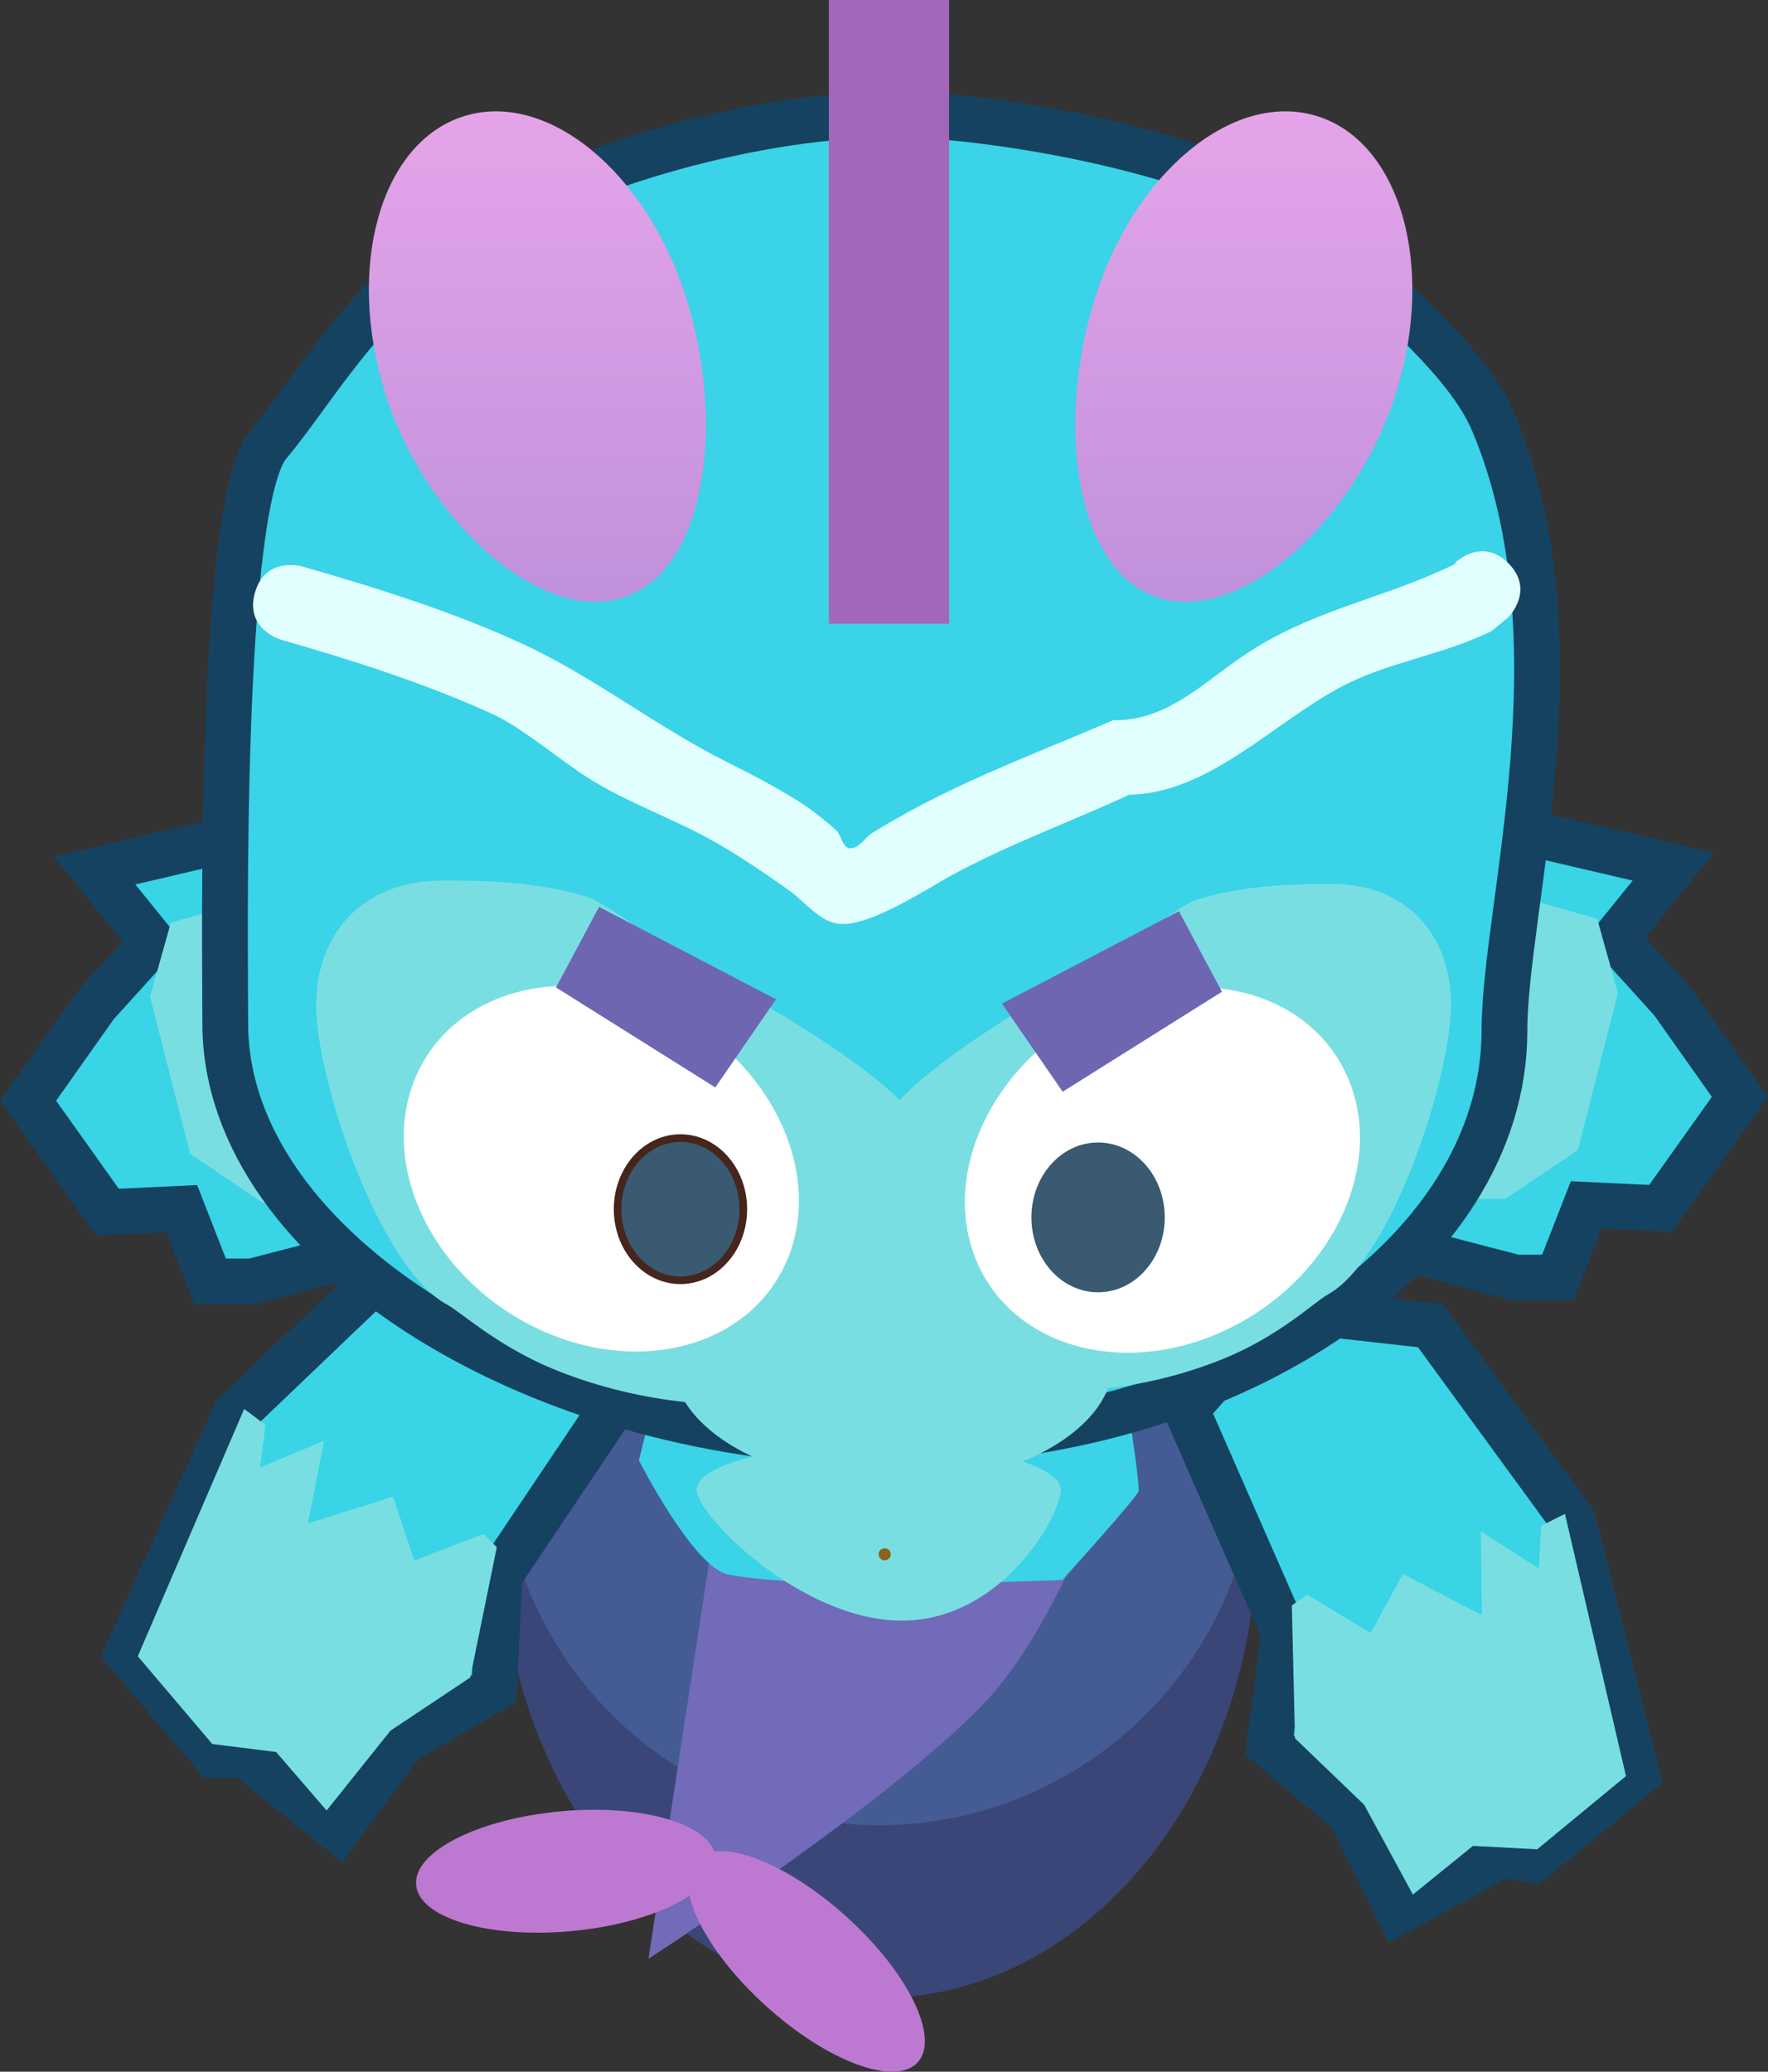 <svg version="1.1" xmlns="http://www.w3.org/2000/svg" xmlns:xlink="http://www.w3.org/1999/xlink" width="115.865" height="135.774" viewBox="0,0,115.865,135.774"><rect x="0" y="0" width="115.865" height="135.774" fill="#333333" stroke="none"/><defs><linearGradient x1="212.526" y1="132.663" x2="212.526" y2="164.805" gradientUnits="userSpaceOnUse" id="color-1"><stop offset="0" stop-color="#e5a4e9"/><stop offset="1" stop-color="#c091db"/></linearGradient><linearGradient x1="258.822" y1="132.663" x2="258.822" y2="164.805" gradientUnits="userSpaceOnUse" id="color-2"><stop offset="0" stop-color="#e5a4e9"/><stop offset="1" stop-color="#c091db"/></linearGradient></defs><g transform="translate(-177.308,-125.366)"><g data-paper-data="{&quot;isPaintingLayer&quot;:true}" fill-rule="nonzero" stroke-linejoin="miter" stroke-miterlimit="10" stroke-dasharray="" stroke-dashoffset="0" style="mix-blend-mode: normal"><path d="M198.509,182.973l5.44,19.332l-5.246,1.36h-1.943l-4.76,-3.206l-2.623,-10.297l1.36,-4.857l5.44,-1.554z" fill="#79dee2" stroke="none" stroke-width="0" stroke-linecap="round"/><path d="M193.557,180.063l7.699,27.36l-7.424,1.925h-2.75l-1.859,-4.767l-4.878,0.23l-5.199,-7.304l4.442,-6.284l3.72,-4.109l-3.801,-4.7z" data-paper-data="{&quot;index&quot;:null}" fill="#39d4e6" stroke="#154260" stroke-width="3" stroke-linecap="round"/><path d="M196.274,183.5l5.44,19.332l-5.246,1.36h-1.943l-4.76,-3.206l-2.623,-10.297l1.36,-4.857l5.44,-1.554z" data-paper-data="{&quot;index&quot;:null}" fill="#79dee2" stroke="none" stroke-width="0" stroke-linecap="round"/><path d="M259.682,225.779c0,16.865 -11.098,30.536 -24.787,30.536c-13.69,0 -24.787,-13.671 -24.787,-30.536c0,-16.865 11.098,-30.536 24.787,-30.536c13.69,0 24.787,13.671 24.787,30.536z" fill="#3a4678" stroke="none" stroke-width="0" stroke-linecap="butt"/><path d="M259.682,220.115c0,13.736 -11.098,24.872 -24.787,24.872c-13.69,0 -24.787,-11.136 -24.787,-24.872c0,-13.736 11.098,-24.872 24.787,-24.872c13.69,0 24.787,11.136 24.787,24.872z" fill="#455b94" stroke="none" stroke-width="0" stroke-linecap="butt"/><path d="M219.805,253.741l5.418,-35.461l27.088,-2.463c0,0 -4.402,14.083 -9.814,20.397c-5.424,6.328 -22.692,17.527 -22.692,17.527z" fill="#716bb9" stroke="none" stroke-width="0" stroke-linecap="butt"/><path d="M219.179,221.078l2.026,-8.274h29.242c0,0 1.485,8.697 1.485,10.269c0,0.317 -4.997,5.838 -4.997,5.838c0,0 -16.616,0.719 -21.912,-0.356c-2.283,-0.463 -5.845,-7.477 -5.845,-7.477z" fill="#3ad3e8" stroke="none" stroke-width="0" stroke-linecap="butt"/><path d="M246.827,223.006c0,1.671 -3.83,8.571 -10.42,8.571c-6.59,0 -13.445,-6.9 -13.445,-8.571c0,-1.671 5.342,-3.025 11.932,-3.025c6.59,0 11.932,1.354 11.932,3.025z" fill="#79dee2" stroke="none" stroke-width="0" stroke-linecap="butt"/><path d="M218.943,215.351l-8.907,13.277l-0.336,7.395l-6.05,3.529l-4.202,5.714l-6.05,-4.874h-2.017l-5.714,-6.722l7.059,-15.63l11.428,-10.924l10.252,0.672z" data-paper-data="{&quot;index&quot;:null}" fill="#39d4e6" stroke="#154260" stroke-width="3" stroke-linecap="round"/><path d="M208.125,235.306l-5.229,3.486l-4.183,5.229l-3.311,-3.834l-4.183,-0.523l-4.88,-5.751l6.971,-16.208l1.394,1.046l-0.349,2.789l4.183,-1.743l-1.046,5.403l5.577,-1.743l1.394,4.183l4.531,-1.743l0.871,0.871z" data-paper-data="{&quot;index&quot;:null}" fill="#79dee2" stroke="#d1852d" stroke-width="0" stroke-linecap="round"/><path d="M260.852,211.097l10.209,1.148l9.32,12.77l4.188,16.63l-6.811,5.608l-1.985,-0.356l-6.816,3.729l-3.127,-6.366l-5.332,-4.542l0.975,-7.338l-6.423,-14.641z" fill="#39d4e6" stroke="#154260" stroke-width="3" stroke-linecap="round"/><path d="M261.967,230.579l1.012,-0.704l4.153,2.516l2.111,-3.871l5.182,2.7l-0.075,-5.503l3.809,2.454l0.149,-2.806l1.557,-0.783l4,17.185l-5.819,4.799l-4.209,-0.224l-3.936,3.189l-3.194,-5.885l-4.531,-4.354z" fill="#79dee2" stroke="#d1852d" stroke-width="0" stroke-linecap="round"/><path d="M286.973,182.163l-3.801,4.7l3.72,4.109l4.442,6.284l-5.199,7.304l-4.878,-0.23l-1.859,4.767h-2.75l-7.424,-1.925l7.699,-27.36z" data-paper-data="{&quot;index&quot;:null}" fill="#39d4e6" stroke="#154260" stroke-width="3" stroke-linecap="round"/><path d="M276.538,184.027l5.44,1.554l1.36,4.857l-2.623,10.297l-4.76,3.206h-1.943l-5.246,-1.36l5.44,-19.332z" data-paper-data="{&quot;index&quot;:null}" fill="#79dee2" stroke="none" stroke-width="0" stroke-linecap="round"/><path d="M275.902,192.898c0,14.933 -18.141,27.039 -40.519,27.039c-22.378,0 -43.313,-12.564 -43.313,-27.497c0,-4.801 -0.454,-34.058 2.835,-37.966c3.055,-3.631 6.083,-9.398 12.418,-13.435c8.057,-5.134 20.026,-8.177 28.526,-8.177c6.82,0 24.148,2.814 29.727,9.062c2.852,3.194 7.867,7.006 9.597,11.116c5.989,14.231 0.729,31.803 0.729,39.859z" fill="#3ad3e8" stroke="#154260" stroke-width="3" stroke-linecap="butt"/><path d="M238.053,200.311c0,2.483 -1.114,14.619 -8.802,16.604c-4.214,1.088 -10.654,0.28 -15.773,-1.863c-1.665,-0.697 -3.057,-1.531 -4.162,-2.277c-1.31,-0.884 -2.217,-1.643 -2.697,-1.901c-4.478,-2.402 -8.593,-14.795 -8.593,-19.606c0,-4.812 3.145,-8.192 8.268,-8.192c1.306,0 6.209,-0.068 9.667,1.135c1.086,0.378 4.673,3.144 5.84,3.612c2.561,1.027 0.781,0.696 3.247,2.053c6.868,3.78 13.005,8.081 13.005,10.436z" fill="#79dee2" stroke="none" stroke-width="0" stroke-linecap="butt"/><path d="M250.272,214.569c0,4.493 -6.463,8.135 -14.436,8.135c-7.973,0 -14.436,-3.642 -14.436,-8.135c0,-4.493 6.234,-14.894 14.207,-14.894c7.973,0 14.665,10.402 14.665,14.894z" fill="#79dee2" stroke="none" stroke-width="0" stroke-linecap="butt"/><path d="M247.03,189.882c2.315,-1.313 0.644,-0.992 3.048,-1.986c1.095,-0.453 4.464,-3.13 5.483,-3.495c3.247,-1.164 7.85,-1.098 9.076,-1.098c4.809,0 7.762,3.271 7.762,7.927c0,4.656 -3.863,16.647 -8.067,18.971c-0.451,0.249 -1.302,0.984 -2.532,1.84c-1.037,0.721 -2.344,1.529 -3.907,2.203c-4.806,2.073 -10.853,2.855 -14.809,1.803c-7.218,-1.921 -8.264,-13.663 -8.264,-16.066c0,-2.278 5.762,-6.441 12.21,-10.098z" data-paper-data="{&quot;index&quot;:null}" fill="#79dee2" stroke="none" stroke-width="0" stroke-linecap="butt"/><path d="M234.886,227.23c0,-0.22 0.178,-0.398 0.398,-0.398c0.22,0 0.398,0.178 0.398,0.398c0,0.22 -0.178,0.398 -0.398,0.398c-0.22,0 -0.398,-0.178 -0.398,-0.398z" fill="#8b631d" stroke="none" stroke-width="0.5" stroke-linecap="butt"/><path d="M228.782,208.197c-2.589,5.649 -10.09,7.436 -16.753,3.992c-6.663,-3.444 -9.966,-10.815 -7.377,-16.464c2.589,-5.649 10.09,-7.436 16.753,-3.992c6.663,3.444 9.966,10.815 7.377,16.464z" fill="#ffffff" stroke="#954116" stroke-width="0" stroke-linecap="butt"/><path d="M226.021,204.613c0,2.573 -1.844,4.659 -4.119,4.659c-2.275,0 -4.119,-2.086 -4.119,-4.659c0,-2.573 1.844,-4.659 4.119,-4.659c2.275,0 4.119,2.086 4.119,4.659z" fill="#395a70" stroke="#46251d" stroke-width="0.5" stroke-linecap="butt"/><path d="M216.671,185.138l11.125,5.811l-3.682,5.346l-10.038,-6.302z" fill="#6e66b1" stroke="#6e66b1" stroke-width="0.5" stroke-linecap="round"/><path d="M248.799,191.813c6.663,-3.444 14.164,-1.656 16.753,3.992c2.589,5.649 -0.714,13.02 -7.377,16.464c-6.663,3.444 -14.164,1.656 -16.753,-3.992c-2.589,-5.649 0.714,-13.02 7.377,-16.464z" data-paper-data="{&quot;index&quot;:null}" fill="#ffffff" stroke="#954116" stroke-width="0" stroke-linecap="butt"/><path d="M257.057,190.275l-10.038,6.302l-3.682,-5.346l11.125,-5.811z" data-paper-data="{&quot;index&quot;:null}" fill="#6e66b1" stroke="#6e66b1" stroke-width="0.5" stroke-linecap="round"/><path d="M253.389,205.151c0,2.573 -1.844,4.659 -4.119,4.659c-2.275,0 -4.119,-2.086 -4.119,-4.659c0,-2.573 1.844,-4.659 4.119,-4.659c2.275,0 4.119,2.086 4.119,4.659z" fill="#395a70" stroke="#395a70" stroke-width="0.5" stroke-linecap="butt"/><path d="M232.792,250.991c4.034,3.65 6.121,7.917 4.661,9.53c-1.46,1.614 -5.914,-0.037 -9.948,-3.687c-4.034,-3.65 -6.121,-7.917 -4.661,-9.53c1.46,-1.614 5.914,0.037 9.948,3.687z" fill="#bd79d1" stroke="none" stroke-width="0" stroke-linecap="butt"/><path d="M224.196,247.098c0.2,2.167 -4.03,4.328 -9.447,4.828c-5.417,0.499 -9.971,-0.852 -10.17,-3.019c-0.2,-2.167 4.03,-4.328 9.447,-4.828c5.417,-0.499 9.971,0.852 10.17,3.019z" data-paper-data="{&quot;index&quot;:null}" fill="#bd79d1" stroke="none" stroke-width="0" stroke-linecap="butt"/><path d="M231.626,166.245v-40.879h7.88v40.879z" fill="#a367ba" stroke="none" stroke-width="0" stroke-linecap="butt"/><path d="M222.29,144.937c2.596,8.308 1.266,17.902 -4.186,19.606c-5.452,1.704 -12.962,-5.128 -15.558,-13.436c-2.596,-8.308 -0.281,-16.424 5.171,-18.128c5.452,-1.704 11.977,3.65 14.573,11.958z" fill="url(#color-1)" stroke="none" stroke-width="0" stroke-linecap="butt"/><path d="M263.631,132.979c5.452,1.704 7.767,9.82 5.171,18.128c-2.596,8.308 -10.106,15.139 -15.558,13.436c-5.452,-1.704 -6.782,-11.298 -4.186,-19.606c2.596,-8.308 9.121,-13.662 14.573,-11.958z" data-paper-data="{&quot;index&quot;:null}" fill="url(#color-2)" stroke="none" stroke-width="0" stroke-linecap="butt"/><path d="M276.159,162.281c1.768,1.768 0,3.536 0,3.536l-1.071,0.89c-3.298,1.64 -6.897,2.035 -10.054,3.761c-4.454,2.435 -8.566,6.885 -13.726,6.985c-3.822,1.766 -7.895,3.249 -11.562,5.238c-1.754,0.951 -5.414,3.403 -7.416,3.223c-1.321,-0.119 -2.234,-1.432 -3.317,-2.198c-2.022,-1.432 -4.085,-2.837 -6.305,-3.938c-2.334,-1.158 -4.791,-2.103 -6.985,-3.508c-1.558,-0.998 -4.272,-3.24 -5.989,-4.036c-4.351,-2.016 -9.363,-3.614 -14.001,-4.938c0,0 -2.404,-0.687 -1.717,-3.091c0.687,-2.404 3.091,-1.717 3.091,-1.717c4.844,1.385 10.117,3.044 14.659,5.177c4.532,2.128 8.634,5.364 13.157,7.629c1.58,0.791 3.152,1.606 4.65,2.543c0.903,0.565 1.744,1.231 2.532,1.948c0.364,0.332 0.406,1.143 0.898,1.174c0.604,0.037 0.983,-0.709 1.5,-1.025c0.946,-0.578 1.908,-1.129 2.885,-1.652c4.075,-2.18 8.619,-3.879 12.883,-5.72c3.74,0.085 6.184,-2.811 9.32,-4.739c4.325,-2.659 8.827,-3.358 13.262,-5.588l-0.228,0.047c0,0 1.768,-1.768 3.536,0z" fill="#e2ffff" stroke="none" stroke-width="0.5" stroke-linecap="butt"/></g></g></svg>